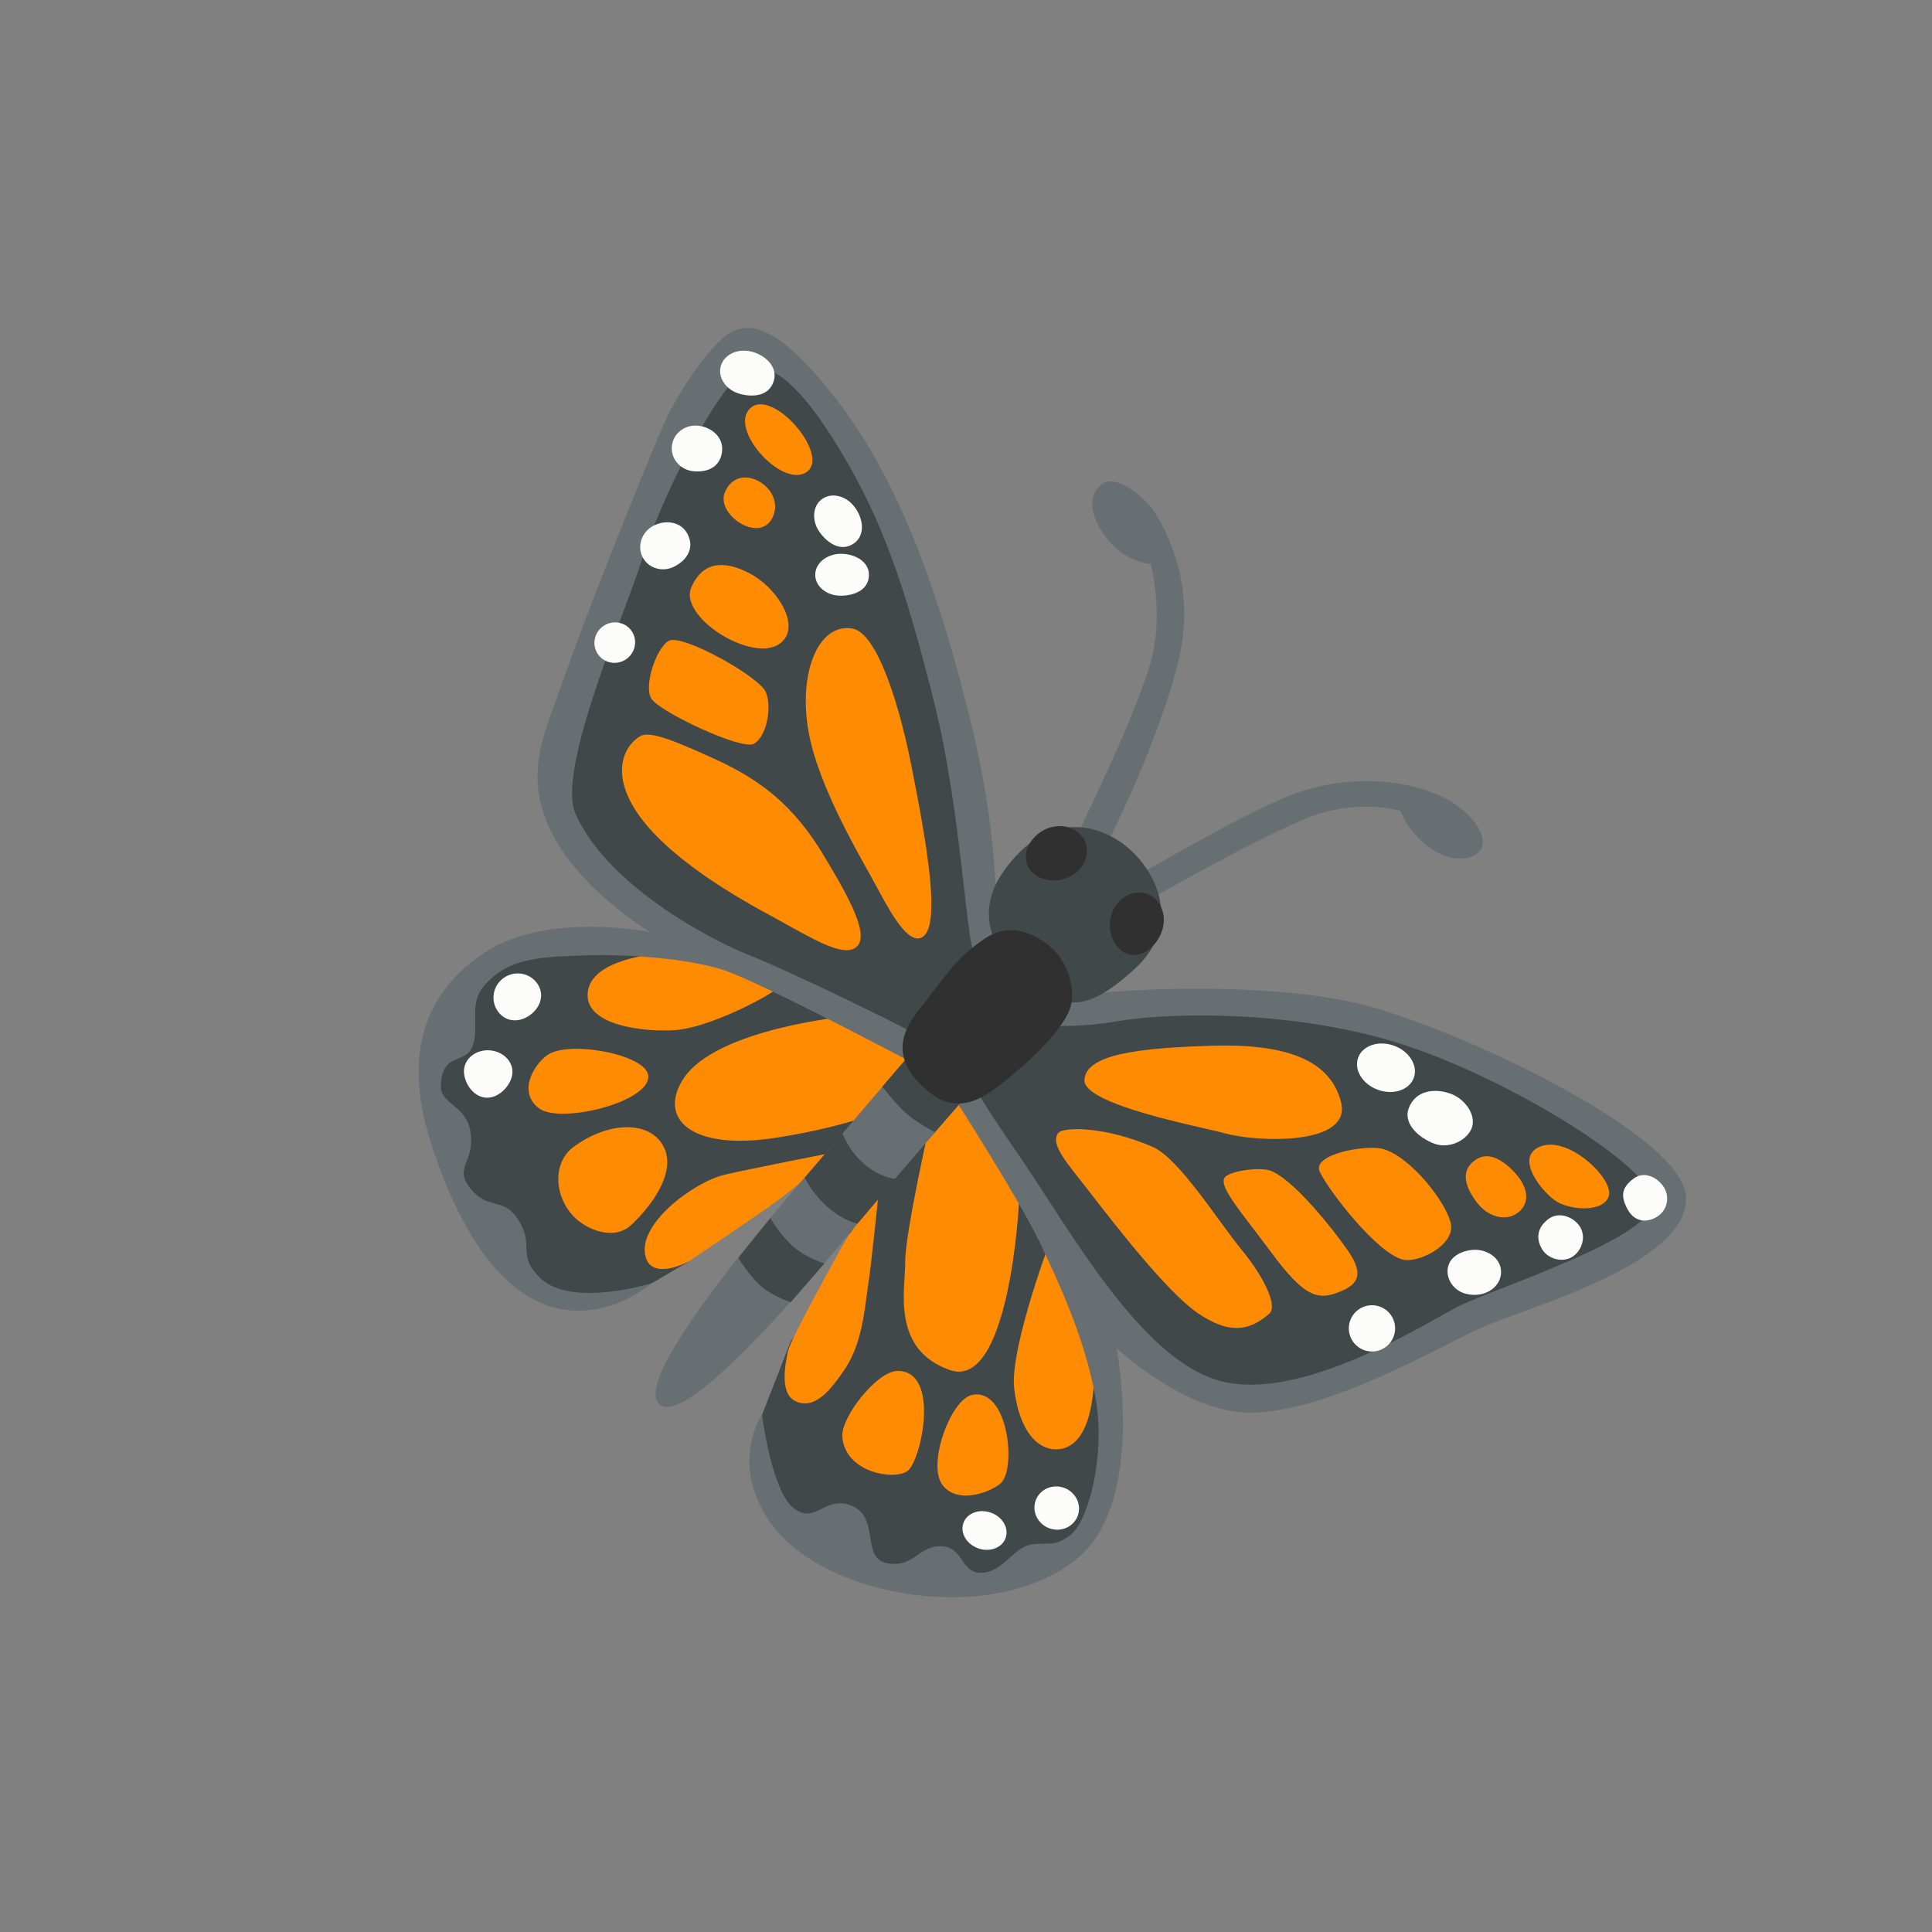 <svg width="136" height="136" viewBox="0 0 136 136" fill="none" xmlns="http://www.w3.org/2000/svg">
<rect x="0" y="0" width="136" height="136" fill="#808080" stroke="none"/>
<g clip-path="url(#clip0_254_199)">
<path d="M71.063 72.129L78.897 70.751L91.864 71.059L104.021 74.806L113.889 80.237L117.282 84.59L116.396 86.972L106.338 91.496L91.337 97.955L86.862 98.355L81.07 95.742L77.019 91.697L78.307 97.919L78.185 103.319L76.901 107.316L73.21 110.048L67.144 111.891L59.216 109.793L55.667 107.508L53.187 101.65L53.647 99.584L55.664 94.413L60.095 88.567L59.337 83.952L55.174 82.036L48.464 88.816L45.875 90.337L43.842 91.182L40.554 91.759L36.471 90.002L33.141 85.697L30.499 78.893L30.593 73.647L32.498 69.049L37.42 66.197L49.196 66.501L43.783 62.947L38.97 56.817L40.742 47.546L47.669 30.196L51.87 24.039L54.792 24.394L58.282 29.108L64.145 40.438L67.962 54.736L69.322 66.072L71.063 72.129Z" fill="#41484A"/>
<path d="M80.006 61.678C80.006 61.678 87.644 57.183 91.007 55.918C95.736 54.142 101.167 55.033 103.438 57.463C105.703 59.897 103.391 61.081 101.335 60.086C99.354 59.129 98.581 57.08 98.581 57.08C98.581 57.08 95.366 56.075 91.537 57.78C87.04 59.78 80.535 63.54 80.535 63.54L80.006 61.678ZM77.792 59.669C77.792 59.669 81.542 52.394 82.965 46.484C84.374 40.594 81.559 36.511 81.187 35.92C80.814 35.328 78.685 33.255 77.571 34.08C76.073 35.19 77.338 37.459 78.443 38.48C79.713 39.66 81.007 39.702 81.007 39.702C81.007 39.702 81.881 42.996 81.106 46.201C80.21 49.92 75.787 58.834 75.787 58.834L75.032 59.788L77.792 59.669Z" fill="#676F72"/>
<path d="M45.621 75.654C45.361 74.196 39.961 73.207 38.499 74.289C37.543 74.997 36.439 76.88 37.943 78.02C39.458 79.162 45.958 77.536 45.621 75.654ZM41.368 69.911C41.183 72.17 45.248 72.668 47.536 72.511C50.312 72.312 55.473 69.425 55.045 69.204C54.622 68.989 48.359 66.988 48.359 66.988C48.359 66.988 41.609 66.951 41.368 69.911ZM40.365 80.744C38.867 81.853 38.999 84.273 40.464 85.716C41.229 86.469 43.153 87.411 44.428 86.231C45.843 84.919 47.654 82.513 46.705 80.698C45.753 78.876 42.85 78.904 40.365 80.744ZM58.875 81.087C58.875 81.087 52.491 82.335 50.979 82.7C48.844 83.216 44.764 86.2 45.459 88.514C45.955 90.164 48.465 88.805 48.465 88.805C48.465 88.805 53.285 85.585 54.826 84.444C56.371 83.309 58.875 81.087 58.875 81.087ZM65.509 78.853C65.509 78.853 63.708 86.825 63.722 88.804C63.73 90.788 62.725 94.984 66.858 96.44C70.992 97.896 71.749 85.115 71.755 84.053C71.757 82.987 67.27 76.748 67.27 76.748L65.509 78.853ZM61.851 83.947C61.851 83.947 61.335 88.969 61.173 90.023C60.839 92.259 60.724 94.599 59.361 96.541C58.584 97.644 57.427 99.303 55.999 98.635C54.825 98.08 55.312 95.937 55.444 95.198C55.571 94.453 57.919 90.225 59.24 87.795C59.78 86.792 61.851 83.947 61.851 83.947ZM63.181 96.504C61.745 96.501 59.208 99.747 59.292 101.109C59.45 103.651 62.943 104.243 63.886 103.544C64.835 102.851 66.232 96.498 63.181 96.504ZM74.189 86.627C74.189 86.627 71.067 94.776 71.391 97.722C71.716 100.669 73.049 102.19 74.566 102.01C77.98 101.603 76.86 93.277 76.86 93.277L74.189 86.627ZM68.422 98.195C66.929 98.509 65.254 103.059 66.336 104.521C67.418 105.983 69.871 104.978 70.474 104.38C71.548 103.321 70.972 97.665 68.422 98.195ZM59.814 71.519C59.814 71.519 50.395 72.374 48.096 75.953C46.31 78.737 48.639 80.991 54.492 80.109C60.345 79.226 63.316 77.686 63.316 77.686L65.206 75.221L59.814 71.519Z" fill="#FF8B03"/>
<path d="M70.07 66.178C70.07 66.178 70.641 60.314 68.372 50.972C66.102 41.629 63.29 33.896 59.015 28.301C54.74 22.706 52.819 22.799 51.6 23.305C50.382 23.812 47.884 27.226 46.738 29.829C45.353 32.976 40.844 44.283 39.609 47.989C38.536 51.188 36.863 54.086 38.564 58.051C40.454 62.45 45.753 65.608 45.753 65.608C45.753 65.608 38.569 64.157 34.183 67.009C29.792 69.865 28.44 74.317 30.241 80.15C32.042 85.982 35.8 93.667 42.5 92.044C44.45 91.571 45.881 90.332 45.881 90.332C45.881 90.332 40.275 92.069 38.074 90.002C36.335 88.367 37.644 87.803 36.542 85.96C35.441 84.116 34.35 85.329 33.015 83.527C31.992 82.144 33.431 81.757 33.126 79.729C32.822 77.701 30.96 77.797 31.033 76.367C31.155 74.023 32.772 74.947 33.264 73.649C33.761 72.347 33.024 70.753 33.95 69.558C35.647 67.368 38.166 67.37 41.005 67.257C43.845 67.144 48.299 67.429 50.919 68.28C53.539 69.131 64.342 74.87 64.342 74.87C64.342 74.87 66.285 74.157 65.695 73.539C65.1 72.913 54.846 68.031 52.82 67.268C50.798 66.512 42.866 62.626 40.506 57.273C39.142 54.171 44.047 43.119 45.243 39.234C46.44 35.349 50.416 27.219 52.478 26.107C54.38 25.085 56.886 27.756 59.669 32.597C62.459 37.434 64.004 42.4 65.817 49.686C67.629 56.972 68.04 66.493 68.613 67.266C69.181 68.034 70.07 66.178 70.07 66.178ZM72.915 72.172C72.915 72.172 74.062 70.257 77.008 69.932C79.955 69.608 88.612 69.176 95.05 70.51C101.487 71.854 118.617 79.745 118.692 84.329C118.771 88.918 107.93 91.902 104.533 93.351C101.576 94.617 92.916 99.832 87.382 99.413C83.079 99.091 78.6 94.902 78.6 94.902C78.6 94.902 80.654 105.583 75.947 109.606C70.173 114.542 57.95 112.578 54.196 107.126C51.31 102.936 53.644 99.567 53.644 99.567C53.644 99.567 54.291 104.925 55.863 106.156C57.43 107.381 58.067 105.184 60.002 106.014C61.937 106.845 60.598 109.684 62.452 110.037C64.307 110.389 64.615 108.832 66.217 108.843C67.819 108.854 67.615 110.731 69.064 110.714C70.517 110.703 71.293 109.063 72.404 108.769C73.515 108.474 74.195 109.036 75.417 107.999C76.639 106.962 77.865 102.339 77.097 98.259C76.33 94.179 74.605 90.411 73.15 87.377C71.696 84.343 67.076 77.136 67.076 77.136C67.076 77.136 68.031 75.496 68.233 75.884C68.627 76.657 69.754 78.473 71.576 81.112C75.257 86.439 80.235 95.671 85.879 97.206C91.523 98.741 100.199 93.241 102.596 91.995C104.992 90.748 116.838 87.021 116.383 84.445C115.929 81.858 105.304 75.354 97.6 73.176C89.896 70.998 81.727 71.351 78.673 71.887C75.618 72.423 72.915 72.172 72.915 72.172Z" fill="#676F72"/>
<path d="M74.872 70.562C75.865 70.553 76.903 70.897 79.827 68.251C83.046 65.339 81.713 61.705 79.457 59.727C77.626 58.122 73.832 56.754 70.59 61.417C67.704 65.554 72.124 69.041 72.124 69.041C72.124 69.041 73.881 70.56 74.872 70.562Z" fill="#41484A"/>
<path d="M97.005 76.718C98.088 77.107 99.216 76.726 99.525 75.867C99.833 75.009 99.205 73.997 98.121 73.608C97.038 73.219 95.91 73.6 95.602 74.459C95.293 75.317 95.921 76.329 97.005 76.718Z" fill="#FCFDFA"/>
<path d="M105.557 90.085C105.9 89.237 105.418 88.293 104.298 88.028C103.54 87.845 102.284 88.162 101.978 89.021C101.671 89.88 102.261 90.829 103.162 91.066C104.273 91.357 105.242 90.856 105.557 90.085ZM103.61 79.382C103.917 78.523 103.178 77.373 102.098 76.984C101.018 76.595 99.634 76.725 99.157 78.03C98.828 78.934 99.566 79.906 100.818 80.45C101.997 80.973 103.297 80.245 103.61 79.382ZM116.757 85.573C116.093 86.065 115.113 86.13 114.574 85.134C114.081 84.226 114.112 83.619 115.013 82.951C115.677 82.46 116.554 82.791 117.054 83.467C117.555 84.143 117.42 85.082 116.757 85.573ZM110.763 88.418C110.099 88.91 109.034 88.68 108.58 87.979C108.145 87.302 108.118 86.463 109.019 85.796C109.683 85.304 110.659 85.591 111.16 86.267C111.66 86.943 111.427 87.927 110.763 88.418Z" fill="#FCFDFA"/>
<path d="M95.269 94.478C95.805 95.201 96.825 95.353 97.548 94.818C98.271 94.282 98.424 93.262 97.888 92.539C97.353 91.816 96.332 91.664 95.609 92.199C94.886 92.735 94.734 93.755 95.269 94.478Z" fill="#FCFDFA"/>
<path d="M42.119 46.093C42.585 46.722 43.48 46.848 44.119 46.375C44.758 45.902 44.899 45.008 44.433 44.379C43.967 43.75 43.072 43.624 42.433 44.097C41.794 44.57 41.653 45.464 42.119 46.093Z" fill="#FCFDFA"/>
<path d="M54.468 26.821C54.166 27.827 53.118 27.991 52.131 27.741C51.149 27.497 50.521 26.623 50.73 25.798C50.94 24.973 51.91 24.5 52.897 24.75C53.883 25 54.773 25.832 54.468 26.821ZM48.427 37.65C48.897 38.641 48.311 39.442 47.489 39.872C46.66 40.307 45.657 40.022 45.243 39.234C44.83 38.447 45.162 37.456 45.986 37.015C46.81 36.575 47.96 36.676 48.427 37.65ZM50.821 31.842C50.664 32.929 49.736 33.267 48.807 33.172C47.879 33.077 47.2 32.288 47.295 31.397C47.384 30.511 48.211 29.87 49.139 29.966C50.068 30.061 50.98 30.771 50.821 31.842ZM61.167 40.503C61.136 41.506 60.197 41.919 59.209 41.934C58.221 41.949 57.406 41.308 57.387 40.492C57.367 39.677 58.161 39.004 59.156 38.984C60.144 38.969 61.196 39.511 61.167 40.503ZM60.104 38.254C59.258 38.843 58.344 38.322 57.738 37.516C57.126 36.715 57.177 35.65 57.842 35.148C58.514 34.641 59.546 34.876 60.152 35.682C60.764 36.483 60.945 37.669 60.104 38.254ZM37.326 71.443C36.577 71.998 35.622 71.969 35.067 71.22C34.512 70.471 34.675 69.417 35.43 68.858C36.179 68.303 37.241 68.451 37.795 69.2C38.35 69.949 38.081 70.884 37.326 71.443ZM34.209 77.269C33.269 77.21 32.615 76.148 32.662 75.321C32.714 74.499 33.517 73.877 34.456 73.936C35.396 73.995 36.119 74.704 36.071 75.531C36.019 76.352 35.148 77.328 34.209 77.269Z" fill="#FCFDFA"/>
<path d="M68.859 108.993C69.679 109.284 70.544 108.956 70.79 108.262C71.036 107.568 70.57 106.769 69.749 106.479C68.929 106.188 68.064 106.515 67.818 107.209C67.572 107.904 68.038 108.702 68.859 108.993Z" fill="#FCFDFA"/>
<path d="M73.881 107.586C74.701 107.876 75.593 107.473 75.873 106.684C76.152 105.894 75.714 105.019 74.893 104.729C74.072 104.438 73.181 104.842 72.901 105.631C72.622 106.42 73.06 107.295 73.881 107.586Z" fill="#FCFDFA"/>
<path d="M94.401 77.592C93.71 74.812 90.899 73.461 85.437 73.611C79.975 73.761 76.445 74.253 76.335 76.014C76.224 77.774 84.596 79.326 86.198 79.771C88.539 80.423 95.169 80.653 94.401 77.592ZM81.171 80.75C83.021 81.567 85.732 85.954 87.498 88.097C88.677 89.524 90.056 91.87 89.335 92.488C87.88 93.745 86.482 93.894 84.355 92.461C82.228 91.028 78.732 86.535 76.511 83.663C75.202 81.973 73.864 80.522 74.499 79.749C74.875 79.302 77.877 79.294 81.171 80.75ZM92.91 82.505C93.652 83.992 96.898 88.133 98.7 88.656C99.801 88.972 102.465 87.641 102.128 86.118C101.792 84.594 99.27 81.417 97.366 80.884C96.203 80.548 92.275 81.24 92.91 82.505ZM108.266 80.781C106.758 81.558 108.389 83.697 109.397 84.46C110.405 85.222 112.915 85.391 113.255 84.168C113.59 82.94 110.246 79.748 108.266 80.781ZM103.808 81.687C102.833 82.408 103.083 83.459 103.931 84.604C104.779 85.749 106.053 85.955 106.815 85.391C107.844 84.629 107.524 83.357 106.364 82.274C105.485 81.444 104.605 81.096 103.808 81.687ZM86.306 82.794C85.575 83.335 87.318 85.231 89.519 88.203C91.72 91.175 92.686 91.525 94.084 91.018C95.481 90.512 96.143 89.852 94.885 88.039C93.628 86.226 90.878 82.869 89.373 82.39C88.691 82.169 86.878 82.37 86.306 82.794ZM45.062 51.825C43.662 52.673 42.852 55.055 45.677 58.272C48.502 61.489 53.532 64.054 54.828 64.772C57.221 66.094 59.321 67.377 60.235 66.7C61.264 65.938 59.914 63.402 57.914 60.102C55.914 56.802 53.65 54.942 50.311 53.426C47.526 52.16 45.73 51.415 45.062 51.825ZM47.076 45.109C46.208 45.592 45.279 48.298 45.86 49.197C46.441 50.097 52.182 52.833 53.066 52.358C53.949 51.883 54.362 49.804 53.911 48.724C53.466 47.639 48.021 44.589 47.076 45.109ZM59.971 44.237C57.575 43.879 56.196 47.39 56.91 51.463C57.625 55.535 60.736 60.577 61.848 62.677C62.96 64.777 63.919 66.188 64.704 66.05C66.384 65.759 65.271 59.52 64.139 53.814C63.435 50.252 61.858 44.518 59.971 44.237ZM52.824 28.727C51.233 30.169 55.058 34.418 56.779 33.228C58.481 32.063 54.409 27.289 52.824 28.727ZM51.023 34.662C50.363 36.254 53.618 38.408 54.443 36.288C55.226 34.275 51.972 32.365 51.023 34.662ZM48.651 41.379C48.201 42.438 49.41 43.957 51.18 44.909C52.359 45.545 54.244 46.129 55.175 45.044C56.217 43.829 54.658 41.353 52.774 40.362C51.437 39.665 49.586 39.177 48.651 41.379Z" fill="#FF8B03"/>
<path d="M67.967 77.231L64.068 74.206C64.068 74.206 59.827 79.176 58.244 81.037C56.575 82.998 44.267 96.761 46.396 98.834C48.591 100.97 60.625 85.78 61.968 84.182C63.263 82.657 67.967 77.231 67.967 77.231Z" fill="#676F72"/>
<path d="M60.819 81.93C61.897 82.876 63.033 82.997 63.033 82.997L60.36 86.136C60.36 86.136 59.417 85.957 58.336 85.032C57.139 84.014 56.65 82.896 56.65 82.896L59.308 79.787C59.309 79.776 59.671 80.913 60.819 81.93ZM64.068 74.206L67.963 77.225L65.812 79.695C65.812 79.695 64.562 79.064 63.788 78.374C63.013 77.684 62.112 76.494 62.112 76.494L64.068 74.206ZM54.226 85.747C54.226 85.747 54.901 86.926 55.844 87.754C56.788 88.583 58.03 88.936 58.03 88.936L55.661 91.671C55.661 91.671 54.303 91.225 53.509 90.483C52.69 89.722 51.962 88.535 51.971 88.548L54.226 85.747Z" fill="#41484A"/>
<path d="M73.76 66.501C72.401 65.442 70.833 65.057 69.328 66.068C67.377 67.38 66.578 68.632 65.165 70.48C64.257 71.661 61.904 73.998 65.359 76.842C67.739 78.795 69.779 76.889 71.342 75.6C72.917 74.301 74.796 72.382 75.293 71.08C75.755 69.87 75.332 67.732 73.76 66.501ZM81.788 65.563C81.395 66.675 80.325 67.496 79.347 67.144C78.375 66.799 77.861 65.417 78.254 64.305C78.647 63.193 79.757 62.579 80.736 62.92C81.713 63.271 82.182 64.452 81.788 65.563ZM75.088 61.812C73.985 62.233 72.678 61.843 72.312 60.878C71.942 59.907 72.642 58.739 73.741 58.312C74.844 57.891 76.035 58.329 76.405 59.3C76.775 60.27 76.186 61.385 75.088 61.812Z" fill="#303031"/>
</g>
<defs>
<clipPath id="clip0_254_199">
<rect width="97" height="97" fill="white" transform="translate(77.955) rotate(53.481)"/>
</clipPath>
</defs>
</svg>
